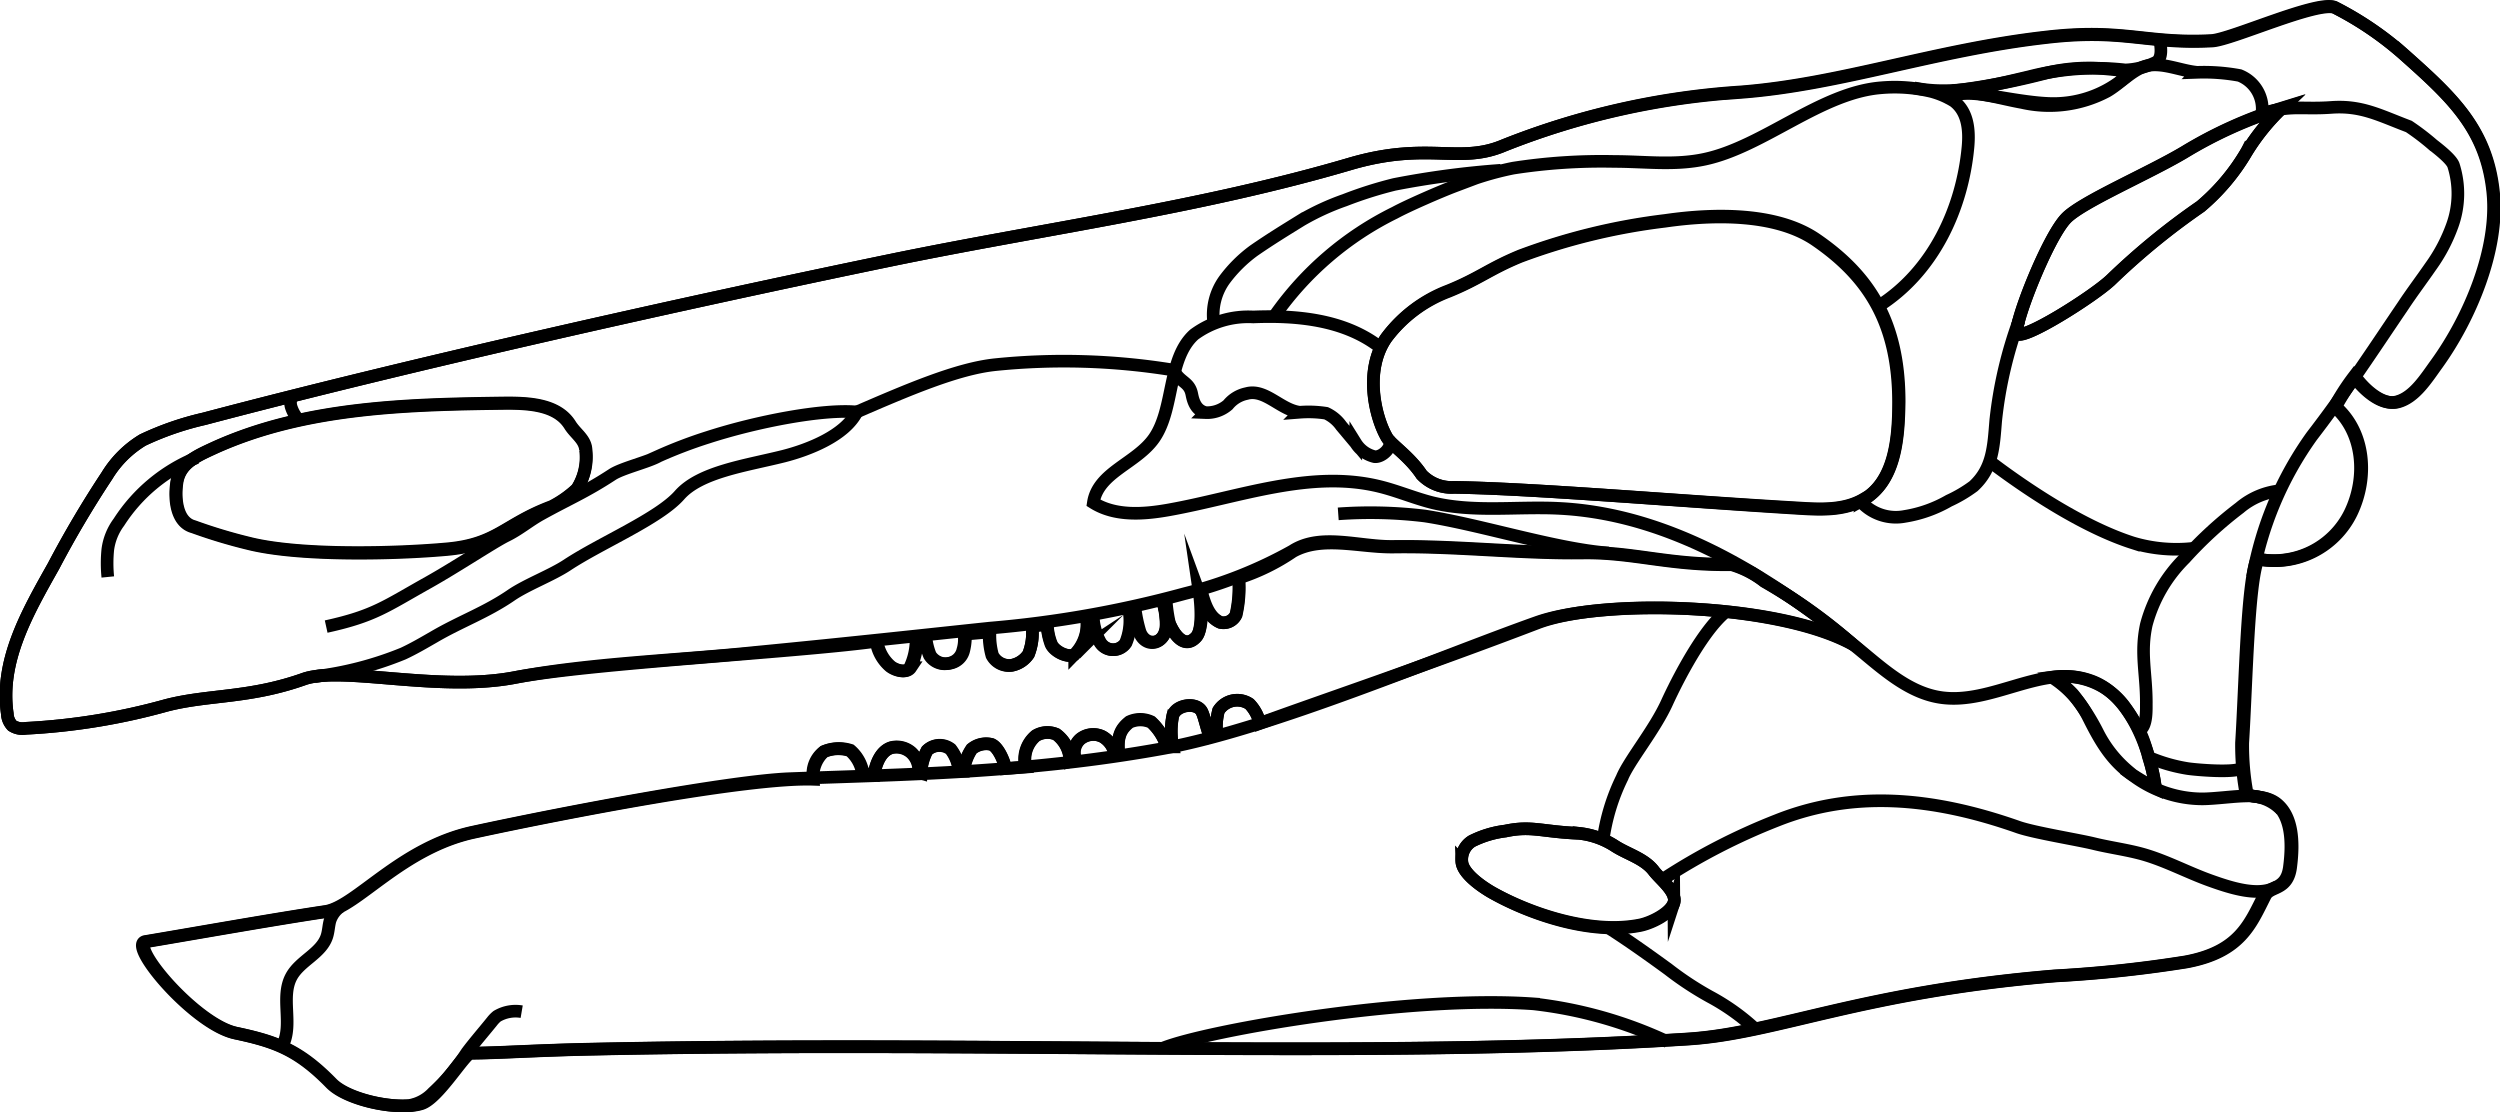 <svg xmlns="http://www.w3.org/2000/svg" viewBox="0 0 198.06 88.13">
  <defs>
    <style>
      path {
        fill: none;
        stroke: #000;
        stroke-miterlimit: 10;
      }
    </style>
  </defs>
  <title>Stegosaurus stenops</title>
  <g class="outline">
    <path class="cls-1" d="M201.66,425.6a3.22,3.22,0,0,0-.82-1.54,1.75,1.75,0,0,0-2.45.52,5.09,5.09,0,0,0-.13,1.95l-.51.15c-.26-.46-.45-1.54-.68-2-.39-.79-2-.58-2.3.31a6.22,6.22,0,0,0,0,2.47l-.48,0a4.42,4.42,0,0,0-1.23-1.94,2.05,2.05,0,0,0-1.73,0c-.66.53-1,1.11-.84,2.52l-.29.07a2,2,0,0,0-1-1.46,1.64,1.64,0,0,0-1.74.19,1.42,1.42,0,0,0-.36,1.67l-.46.11a2.7,2.7,0,0,0-1.09-2.15,1.79,1.79,0,0,0-1.62.11,2.43,2.43,0,0,0-.8,2.48l-1.61.12c-.08-.57-.61-1.78-1.15-1.92a1.81,1.81,0,0,0-1.52.37,3.85,3.85,0,0,0-.64,1.76l-.35,0a3.38,3.38,0,0,0-.68-1.76,1.43,1.43,0,0,0-1.87.1,4.27,4.27,0,0,0-.49,1.82l-.17-.05a1.89,1.89,0,0,0-.58-1.59,1.76,1.76,0,0,0-1.59-.4c-.81.24-1.24,1.24-1.37,2.17l-.88-.13a3,3,0,0,0-1-1.82,3,3,0,0,0-2.08.09,2.69,2.69,0,0,0-.88,2.21c-5.09-.17-19.54,2.61-26.88,4.2-5.71,1.24-9.26,5.92-11.66,6.28-4.16.62-10.61,1.77-14.32,2.39-1.24.44,4,6.57,7.16,7.24s5,1.33,7.6,4c1.33,1.33,5.27,2.15,7.07,1.59,1.33-.41,3.45-4,3.92-4,2.17,0,5.2-.23,9.87-.32,31.7-.67,61.54.79,86.6-.8,7-.45,13.69-3.72,29.08-5a100.25,100.25,0,0,0,10.39-1.11c4.27-.8,5.07-3,6.22-5.26.4-.78,1.74-.38,2-2.2.29-2.18.11-4.06-1.06-5.05-.94-.78-2.26-.44-2.39-.89a20.87,20.87,0,0,1-.34-3.95c.3-4.77.43-12.66,1.22-14.57a6.74,6.74,0,0,0,7.39-3.66c1.35-2.8,1.09-6.36-1.24-8.4a17.82,17.82,0,0,1,1.54-2.39c.61.85,2.07,2.36,3.41,2s2.27-1.87,3.09-3c2.62-3.64,4.92-9.11,4.46-13.57-.51-5-3.24-7.52-7-10.87a26.14,26.14,0,0,0-5.57-3.8c-1.43-.52-8.2,2.57-9.72,2.65-5.23.27-7-1-13.17-.27-8.78,1-16.22,3.73-24.14,4.34A61.29,61.29,0,0,0,221,379.81c-3.56,1.52-6-.35-12.18,1.46-11.8,3.48-24.38,5.15-36.43,7.64-16.49,3.41-38,8.23-54.37,12.56a23.68,23.68,0,0,0-4.86,1.68,8.39,8.39,0,0,0-2.83,2.82,82.75,82.75,0,0,0-4.24,7.17c-2.08,3.7-4.27,7.5-3.66,11.7a1.45,1.45,0,0,0,.39.94,1.5,1.5,0,0,0,1.07.21A51,51,0,0,0,115,424.18c3.36-.88,6.59-.54,11-2.12,3.1-1,10.59,1.06,16.62-.09s22.28-2,28.64-2.87a3.21,3.21,0,0,0,1.11,2c.43.32,1.25.54,1.55.09a5.13,5.13,0,0,0,.5-2.36l.7-.11a5.08,5.08,0,0,0,.36,1.49,1.42,1.42,0,0,0,1.54.63,1.38,1.38,0,0,0,1.11-1.06,2.87,2.87,0,0,0,.09-1.24l2-.18a5.92,5.92,0,0,0,.21,1.86A1.51,1.51,0,0,0,182,421a2.07,2.07,0,0,0,1.33-.88,4.52,4.52,0,0,0,.28-2.21l1.22-.15a4.37,4.37,0,0,0,.31,1.52c.22.61,1.37,1.19,1.9.84a3.23,3.23,0,0,0,.88-2.86l.54-.1a4.58,4.58,0,0,0,.53,1.94,1.2,1.2,0,0,0,2.07.13,4.57,4.57,0,0,0,.27-2.62l.45-.09a11.07,11.07,0,0,0,.39,1.83c.48,1.28,2.08,1,2.11-.62A16.7,16.7,0,0,0,194,416l.24-.09a12.65,12.65,0,0,0,.26,1.76c.46,1.1,1.29,2,2.13,1.06.51-.57.36-2.57.23-3.46,0,0,0,0,0,0,.22.6.64,1.9,1.66,2.33a1.09,1.09,0,0,0,1.24-.61,9.61,9.61,0,0,0,.21-2.9,16.55,16.55,0,0,0,4.3-2.1c2.33-1.3,5.28-.32,8-.36,5.07-.07,10,.54,15,.47,4-.05,6.77,1,11.77.93a7.86,7.86,0,0,1,2.6,1.34,42.84,42.84,0,0,1,6.94,4.95c-5.92-3.22-19.71-3.67-24.92-1.68C214.66,421.09,205.7,424.1,201.66,425.6Z" transform="translate(-101.85 -368.29)"/>
  </g>
  <g class="teeth">
    <path class="cls-1" d="M171.34,419.1a3.21,3.21,0,0,0,1.11,2c.43.32,1.25.54,1.55.09a5.87,5.87,0,0,0,.53-2.56" transform="translate(-101.85 -368.29)"/>
    <path class="cls-1" d="M180.28,418.35a5.92,5.92,0,0,0,.21,1.86A1.51,1.51,0,0,0,182,421a2.07,2.07,0,0,0,1.33-.88,4.52,4.52,0,0,0,.28-2.21" transform="translate(-101.85 -368.29)"/>
    <path class="cls-1" d="M184.78,417.55a5.67,5.67,0,0,0,.31,1.73c.22.61,1.37,1.19,1.9.84a3.46,3.46,0,0,0,.93-3" transform="translate(-101.85 -368.29)"/>
    <path class="cls-1" d="M188.41,417.16a4.58,4.58,0,0,0,.53,1.94,1.2,1.2,0,0,0,2.07.13,4.57,4.57,0,0,0,.27-2.62" transform="translate(-101.85 -368.29)"/>
    <path class="cls-1" d="M175.2,418.71a5.08,5.08,0,0,0,.36,1.49,1.45,1.45,0,0,0,1.57.63,1.33,1.33,0,0,0,1.07-1,4.38,4.38,0,0,0,.11-1.57" transform="translate(-101.85 -368.29)"/>
    <path class="cls-1" d="M193.93,415.79a15.94,15.94,0,0,0,.57,1.9c.46,1.1,1.29,2,2.13,1.06.55-.62.48-3.05.35-3.8" transform="translate(-101.85 -368.29)"/>
    <path class="cls-1" d="M198.26,426.53a5.09,5.09,0,0,1,.13-1.95,1.75,1.75,0,0,1,2.45-.52,3.22,3.22,0,0,1,.82,1.54" transform="translate(-101.85 -368.29)"/>
    <path class="cls-1" d="M191.69,416.4a11.79,11.79,0,0,0,.43,2c.48,1.28,2.08,1,2.11-.62,0-.62-.09-1.24-.13-1.86" transform="translate(-101.85 -368.29)"/>
    <path class="cls-1" d="M200,414.09a9.61,9.61,0,0,1-.21,2.9,1.09,1.09,0,0,1-1.24.61c-1.16-.49-1.4-2.21-1.59-2.65" transform="translate(-101.85 -368.29)"/>
    <path class="cls-1" d="M194.28,427.41a4.42,4.42,0,0,0-1.23-1.94,2.05,2.05,0,0,0-1.73,0c-.66.53-1,1.11-.84,2.52" transform="translate(-101.85 -368.29)"/>
    <path class="cls-1" d="M194.76,427.45a6.22,6.22,0,0,1,0-2.47c.25-.89,1.91-1.1,2.3-.31.23.47.42,1.55.68,2" transform="translate(-101.85 -368.29)"/>
    <path class="cls-1" d="M186.61,428.61a2.7,2.7,0,0,0-1.09-2.15,1.79,1.79,0,0,0-1.62.11,2.43,2.43,0,0,0-.8,2.48" transform="translate(-101.85 -368.29)"/>
    <path class="cls-1" d="M181.49,429.17c-.08-.57-.61-1.78-1.15-1.92a1.81,1.81,0,0,0-1.52.37,3.85,3.85,0,0,0-.64,1.76" transform="translate(-101.85 -368.29)"/>
    <path class="cls-1" d="M174.62,429.53a1.89,1.89,0,0,0-.58-1.59,1.76,1.76,0,0,0-1.59-.4c-.81.24-1.24,1.24-1.37,2.17" transform="translate(-101.85 -368.29)"/>
    <path class="cls-1" d="M166.26,429.8a2.18,2.18,0,0,1,.84-1.95,3,3,0,0,1,2.08-.09,3,3,0,0,1,1,1.82" transform="translate(-101.85 -368.29)"/>
    <path class="cls-1" d="M174.79,429.58a4.27,4.27,0,0,1,.49-1.82,1.43,1.43,0,0,1,1.87-.1,3.38,3.38,0,0,1,.68,1.76" transform="translate(-101.85 -368.29)"/>
    <path class="cls-1" d="M187.07,428.5a1.42,1.42,0,0,1,.36-1.67,1.64,1.64,0,0,1,1.74-.19,2,2,0,0,1,1,1.46" transform="translate(-101.85 -368.29)"/>
  </g>
  <g class="skull">
    <path class="base" d="M299.34,383.52c-.51-5-3.24-7.52-7-10.87a26.14,26.14,0,0,0-5.57-3.8c-1.43-.52-8.2,2.57-9.72,2.65-5.23.27-7-1-13.17-.27-8.78,1-16.22,3.73-24.14,4.34A61.29,61.29,0,0,0,221,379.81c-3.56,1.52-6-.35-12.18,1.46-11.8,3.48-24.38,5.15-36.43,7.64-16.49,3.41-38,8.23-54.37,12.56a23.68,23.68,0,0,0-4.86,1.68,8.39,8.39,0,0,0-2.83,2.82,82.75,82.75,0,0,0-4.24,7.17c-2.08,3.7-4.27,7.5-3.66,11.7a1.45,1.45,0,0,0,.39.94,1.5,1.5,0,0,0,1.07.21A51,51,0,0,0,115,424.18c3.36-.88,6.59-.54,11-2.12,3.1-1,10.59,1.06,16.62-.09s13-1.36,19.1-2c7.47-.72,14.19-1.46,18.57-1.92a85.49,85.49,0,0,0,15.41-2.73,34.57,34.57,0,0,0,8.54-3.38c2.24-1.45,5.28-.32,8-.36,5.07-.07,10,.54,15,.47,4-.05,6.77,1,11.77.93a7.86,7.86,0,0,1,2.6,1.34,42.84,42.84,0,0,1,6.94,4.95c-5.92-3.22-19.66-3.53-24.92-1.68-7.58,2.68-21.05,8.44-29.62,10-10.74,1.95-20.51,2.05-29.61,2.39-4.69.18-17.77,2.65-25.11,4.24-5.71,1.24-9.26,5.92-11.66,6.28-4.16.62-10.61,1.77-14.32,2.39-1.24.44,4,6.57,7.16,7.24s5,1.33,7.6,4c1.33,1.33,5.27,2.15,7.07,1.59,1.33-.41,3.45-4,3.92-4,2.17,0,5.2-.23,9.87-.32,31.7-.67,61.54.79,86.6-.8,7-.45,13.69-3.72,29.08-5a100.25,100.25,0,0,0,10.39-1.11c4.27-.8,5.07-3,6.22-5.26.4-.78,1.74-.38,2-2.2.29-2.18.11-4.06-1.06-5.05-.94-.78-2.26-.44-2.39-.89a20.87,20.87,0,0,1-.34-3.95c.3-4.77.43-12.66,1.22-14.57a6.74,6.74,0,0,0,7.39-3.66c1.35-2.8,1.09-6.36-1.24-8.4a17.82,17.82,0,0,1,1.54-2.39c.61.85,2.07,2.36,3.41,2s2.27-1.87,3.09-3C297.5,393.45,299.8,388,299.34,383.52ZM147.57,407a8.64,8.64,0,0,1-2,1.41c-3.76,1.41-4.31,3-8.31,3.36s-11.58.57-15.64-.44a41.21,41.21,0,0,1-4.42-1.33c-1.33-.35-1.51-2.15-1.33-3.45.22-1.59,1.58-2.15,3-2.81,7.16-3.24,15.29-3.43,23.15-3.53,1.84,0,4,.13,5,1.71.44.72,1.21,1.14,1.26,2A4.7,4.7,0,0,1,147.57,407Zm86.89,32.79c-.26.84-1.79,1.59-2.65,1.77-3.88.79-8.75-.88-11.76-2.56-.82-.47-2.36-1.53-2.39-2.48a1.71,1.71,0,0,1,.8-1.59,8.09,8.09,0,0,1,2.65-.8c2.08-.44,2.83.05,5.84.18a6.46,6.46,0,0,1,2.83,1c1,.65,2.37,1,3.11,2C233.45,438,234.73,439,234.46,439.83Zm15-31.94c-1.52.88-3.38.79-5.12.68C235,408,223.5,407,217.05,406.9a3.28,3.28,0,0,1-2.57-1c-1-1.5-2.47-2.4-2.78-3-.89-1.59-1.81-5.3,0-7.87a11,11,0,0,1,4.92-3.71c2.46-1,3.24-1.76,5.69-2.77a49.6,49.6,0,0,1,11.49-2.8c3.8-.55,8.78-.66,11.94,1.5,4.18,2.87,6.57,6.54,6.57,12.87C252.27,403.08,252,406.45,249.45,407.89Zm21,21.54a9.74,9.74,0,0,1-2.45-3.12,17.23,17.23,0,0,0-1.94-3,12.26,12.26,0,0,0-1.53-1.35,6.21,6.21,0,0,1,3.9.78,5.9,5.9,0,0,1,1.6,1.39,13,13,0,0,1,.88,1.31,8.49,8.49,0,0,1,.78,1.64c.17.49.37,1.18.5,1.68a11.11,11.11,0,0,1,.41,2A18.29,18.29,0,0,1,270.44,429.43Zm9.4-49.12a16.56,16.56,0,0,1-3.66,4.36,55.85,55.85,0,0,0-7.07,5.78c-1.36,1.32-7.25,5.06-7.48,4.24s2.41-7.53,3.89-9.08c1.23-1.29,6.48-3.52,9.37-5.24a34.49,34.49,0,0,1,7.72-3.48A17.38,17.38,0,0,0,279.84,380.31Z" transform="translate(-101.85 -368.29)"/>
    <path class="cls-1" d="M194,451.32c3.54-1.41,19.52-4.2,29.35-3.5a34,34,0,0,1,10.61,3" transform="translate(-101.85 -368.29)"/>
    <path class="cls-1" d="M240.82,449.73a17.38,17.38,0,0,0-3.51-2.48,25.43,25.43,0,0,1-3.28-2.16c-1.48-1.08-3.15-2.27-4.7-3.26" transform="translate(-101.85 -368.29)"/>
    <path class="cls-1" d="M233.62,437.93a49.42,49.42,0,0,1,9-4.64c6-2.39,12.26-1.89,19.13.53,1.26.44,4.74,1,6,1.31s2.61.48,3.89.84c1.82.52,3.5,1.43,5.28,2.07s3.95,1.32,5.32.49" transform="translate(-101.85 -368.29)"/>
    <path class="cls-1" d="M238.57,416.76c-2.12,1.74-4.33,6.48-4.64,7.16-1,2.21-3,4.59-3.58,6a16.1,16.1,0,0,0-1.5,4.95" transform="translate(-101.85 -368.29)"/>
    <path class="cls-1" d="M211,395.66c-2.77-2.05-6.43-2.4-9.86-2.26a7.25,7.25,0,0,0-4.68,1.39c-2.13,1.91-1.55,5.88-3.18,8.22-1.4,2-4.45,2.7-4.81,5.11,1.74,1.09,4,.92,6,.56,5.57-1,11.22-3.21,16.71-1.84,1.41.35,2.76.93,4.17,1.28,3.22.78,6.59.29,9.89.44,9.1.41,17.25,5.65,24.25,11.47,1.84,1.53,3.77,3.18,6.13,3.52,4,.58,8-2.65,11.76-1.37,3.09,1,4.75,5.17,5.22,8.4" transform="translate(-101.85 -368.29)"/>
    <path class="cls-1" d="M207.87,409a35.71,35.71,0,0,1,6.86.17c4.46.69,10.4,2.62,14.56,2.93" transform="translate(-101.85 -368.29)"/>
    <path class="cls-1" d="M194.9,397.75c.5.85,1.18.81,1.37,1.77.09.44.27,1.28,1.11,1.46a2.52,2.52,0,0,0,1.76-.62,2.54,2.54,0,0,1,1.47-.89c1.47-.41,2.7,1.3,4.21,1.48a9.06,9.06,0,0,1,2.09.08,3,3,0,0,1,1.2,1l1.15,1.37a2.41,2.41,0,0,0,1.49,1.07c.63.07,1.5-.83,1.12-1.33" transform="translate(-101.85 -368.29)"/>
    <path class="cls-1" d="M198,393.81a4.73,4.73,0,0,1,.87-3.37,10.9,10.9,0,0,1,2.31-2.29c1.3-.9,2.43-1.59,3.77-2.42a19.72,19.72,0,0,1,3.43-1.58,32.18,32.18,0,0,1,3.94-1.25,70.49,70.49,0,0,1,8.43-1.12" transform="translate(-101.85 -368.29)"/>
    <path class="cls-1" d="M202.85,393.28a25.21,25.21,0,0,1,9.51-8.14c1.07-.58,3.63-1.69,4.77-2.12a24.41,24.41,0,0,1,4.6-1.41,45.75,45.75,0,0,1,8-.53c2.43,0,4.8.34,7.19-.18,4.65-1,9.21-5.3,14-5.66a12.5,12.5,0,0,1,3.95.3,6.62,6.62,0,0,1,1.77.76c1.11.83,1.25,2.28,1.12,3.66-.45,4.81-2.71,9.84-7.13,12.61" transform="translate(-101.85 -368.29)"/>
    <path class="cls-1" d="M249.31,408.07a3.73,3.73,0,0,0,3.45,1.13,10.2,10.2,0,0,0,3.49-1.24,10.86,10.86,0,0,0,1.95-1.15c1.53-1.41,1.59-3.13,1.76-5.21a33.21,33.21,0,0,1,1.84-7.91" transform="translate(-101.85 -368.29)"/>
    <path class="cls-1" d="M255.85,376c2.23-.71,3.9,0,6.19.41a9.75,9.75,0,0,0,6.72-.88c1-.57,2-1.69,3.06-2,1.26-.36,2.81.38,4.11.49a15.52,15.52,0,0,1,3.35.25,2.84,2.84,0,0,1,1.77,3" transform="translate(-101.85 -368.29)"/>
    <path class="cls-1" d="M271.35,426.16c.62-.35.53-1.71.54-2.22,0-2.3-.49-3.91,0-6.16a11.59,11.59,0,0,1,3.05-5.26,31.58,31.58,0,0,1,4.35-4,5.83,5.83,0,0,1,3.25-1.36" transform="translate(-101.85 -368.29)"/>
    <path class="cls-1" d="M110.39,414a10.92,10.92,0,0,1,0-2.17,4.63,4.63,0,0,1,.88-2.17,13.23,13.23,0,0,1,6.15-5.11" transform="translate(-101.85 -368.29)"/>
    <path class="cls-1" d="M259.52,404.87c2.87,2.17,7.34,5.17,11.33,6.44a12.1,12.1,0,0,0,4.86.41" transform="translate(-101.85 -368.29)"/>
    <path class="cls-1" d="M280.31,414A27.28,27.28,0,0,1,285,402.84c2.79-3.63,4.84-6.8,7.25-10.35.66-1,1.51-2.13,2.17-3.09a13.11,13.11,0,0,0,1.72-3.27,7.43,7.43,0,0,0,.09-4.73c-.15-.49-1.23-1.32-1.64-1.64a19.06,19.06,0,0,0-1.9-1.45c-2.33-.88-3.75-1.68-6.14-1.51s-3.14-.22-5.52.49" transform="translate(-101.85 -368.29)"/>
    <path class="cls-1" d="M264.33,421.9a8,8,0,0,1,2.9,3.08c1,2,1.88,3.6,3.71,4.83a9.18,9.18,0,0,0,5.36,1.77c1,0,2.53-.22,3.51-.23a3.63,3.63,0,0,1,2.78,1.1" transform="translate(-101.85 -368.29)"/>
    <path class="cls-1" d="M253.48,375.25c3.06.62,6.11-.17,9.15-.89a21,21,0,0,1,7.6-.53,6,6,0,0,0,2.36-.58c.61-.26.47-1.25.35-1.84" transform="translate(-101.85 -368.29)"/>
    <path class="cls-1" d="M272,428.25a13,13,0,0,0,3.18.93c.76.11,3.57.34,4.22,0" transform="translate(-101.85 -368.29)"/>
    <path class="cls-1" d="M194.7,397.59a53.71,53.71,0,0,0-14-.41c-3,.31-6.93,2-11,3.76" transform="translate(-101.85 -368.29)"/>
    <path class="cls-1" d="M124.24,451.1c.85-1.66-.2-3.84.71-5.47.69-1.24,2.34-1.8,2.79-3.14.14-.42.14-.86.26-1.28a2.17,2.17,0,0,1,.8-1.08" transform="translate(-101.85 -368.29)"/>
    <path class="cls-1" d="M134.34,455.86a3.34,3.34,0,0,0,1.81-1,16.54,16.54,0,0,0,2.69-3.19c.64-.85,1.35-1.66,2-2.47a2.46,2.46,0,0,1,.39-.4,2.88,2.88,0,0,1,1.95-.36" transform="translate(-101.85 -368.29)"/>
    <path class="cls-1" d="M126.79,421.89a27.08,27.08,0,0,0,7-1.82c.84-.39,1.64-.86,2.44-1.32,2.12-1.24,4.12-1.93,6.14-3.32,1.24-.84,3.18-1.56,4.42-2.38,2.67-1.76,7.25-3.67,8.89-5.53s5.26-2.34,8.25-3.09c2-.51,4.85-1.63,5.8-3.49" transform="translate(-101.85 -368.29)"/>
    <path class="cls-1" d="M127.69,417.93c3.82-.84,4.7-1.6,8.12-3.51,2.24-1.26,5.16-3.2,6.16-3.69s1.8-1.18,2.74-1.7c2.24-1.24,3.5-1.74,5.64-3.14.77-.51,2.86-1,3.66-1.46a36.71,36.71,0,0,1,3.94-1.5c3.9-1.26,9.15-2.26,11.8-2" transform="translate(-101.85 -368.29)"/>
    <path class="cls-1" d="M125.47,401.51a2.74,2.74,0,0,1-.52-.89,1.22,1.22,0,0,1,0-.88" transform="translate(-101.85 -368.29)"/>
  </g>
  <g class="fenestrae">
    <path class="cls-1" d="M121.58,411.37a41.21,41.21,0,0,1-4.42-1.33c-1.33-.35-1.51-2.15-1.33-3.45.22-1.59,1.58-2.15,3-2.81,7.16-3.24,15.29-3.43,23.15-3.53,1.84,0,4,.13,5,1.71.44.72,1.21,1.14,1.26,2a4.7,4.7,0,0,1-.7,3.1,8.64,8.64,0,0,1-2,1.41c-3.76,1.41-4.31,3-8.31,3.36S125.64,412.38,121.58,411.37Z" transform="translate(-101.85 -368.29)"/>
    <path class="cls-1" d="M220.05,439c-.82-.47-2.36-1.53-2.39-2.48a1.71,1.71,0,0,1,.8-1.59,8.09,8.09,0,0,1,2.65-.8c2.08-.44,2.83.05,5.84.18a6.46,6.46,0,0,1,2.83,1c1,.65,2.37,1,3.11,2,.56.73,1.84,1.65,1.57,2.53s-1.79,1.59-2.65,1.77C227.93,442.39,223.06,440.72,220.05,439Z" transform="translate(-101.85 -368.29)"/>
    <path class="cls-1" d="M211.65,395.1a11,11,0,0,1,4.92-3.71c2.46-1,3.24-1.76,5.69-2.77a49.6,49.6,0,0,1,11.49-2.8c3.8-.55,8.78-.66,11.94,1.5,4.18,2.87,6.57,6.54,6.57,12.87,0,2.89-.31,6.26-2.81,7.7-1.52.88-3.38.79-5.12.68C235,408,223.5,407,217.05,406.9a3.28,3.28,0,0,1-2.57-1c-1-1.5-2.47-2.4-2.78-3C210.81,401.38,209.89,397.67,211.65,395.1Z" transform="translate(-101.85 -368.29)"/>
    <path class="cls-1" d="M282.61,376.89a34.69,34.69,0,0,0-7.72,3.48c-2.89,1.72-8.14,3.95-9.37,5.24-1.48,1.55-4.11,8.31-3.89,9.08s6.12-2.92,7.48-4.24a55.85,55.85,0,0,1,7.07-5.78,16.56,16.56,0,0,0,3.66-4.36A17.38,17.38,0,0,1,282.61,376.89Z" transform="translate(-101.85 -368.29)"/>
    <path class="cls-1" d="M270.93,373.76a8.83,8.83,0,0,1-6.62,2.73c-2.3-.05-5.92-.95-7.78-1a53.9,53.9,0,0,0,7.37-1.4,14.42,14.42,0,0,1,3.72-.41C269.4,373.74,270.64,374.07,270.93,373.76Z" transform="translate(-101.85 -368.29)"/>
  </g>
</svg>
